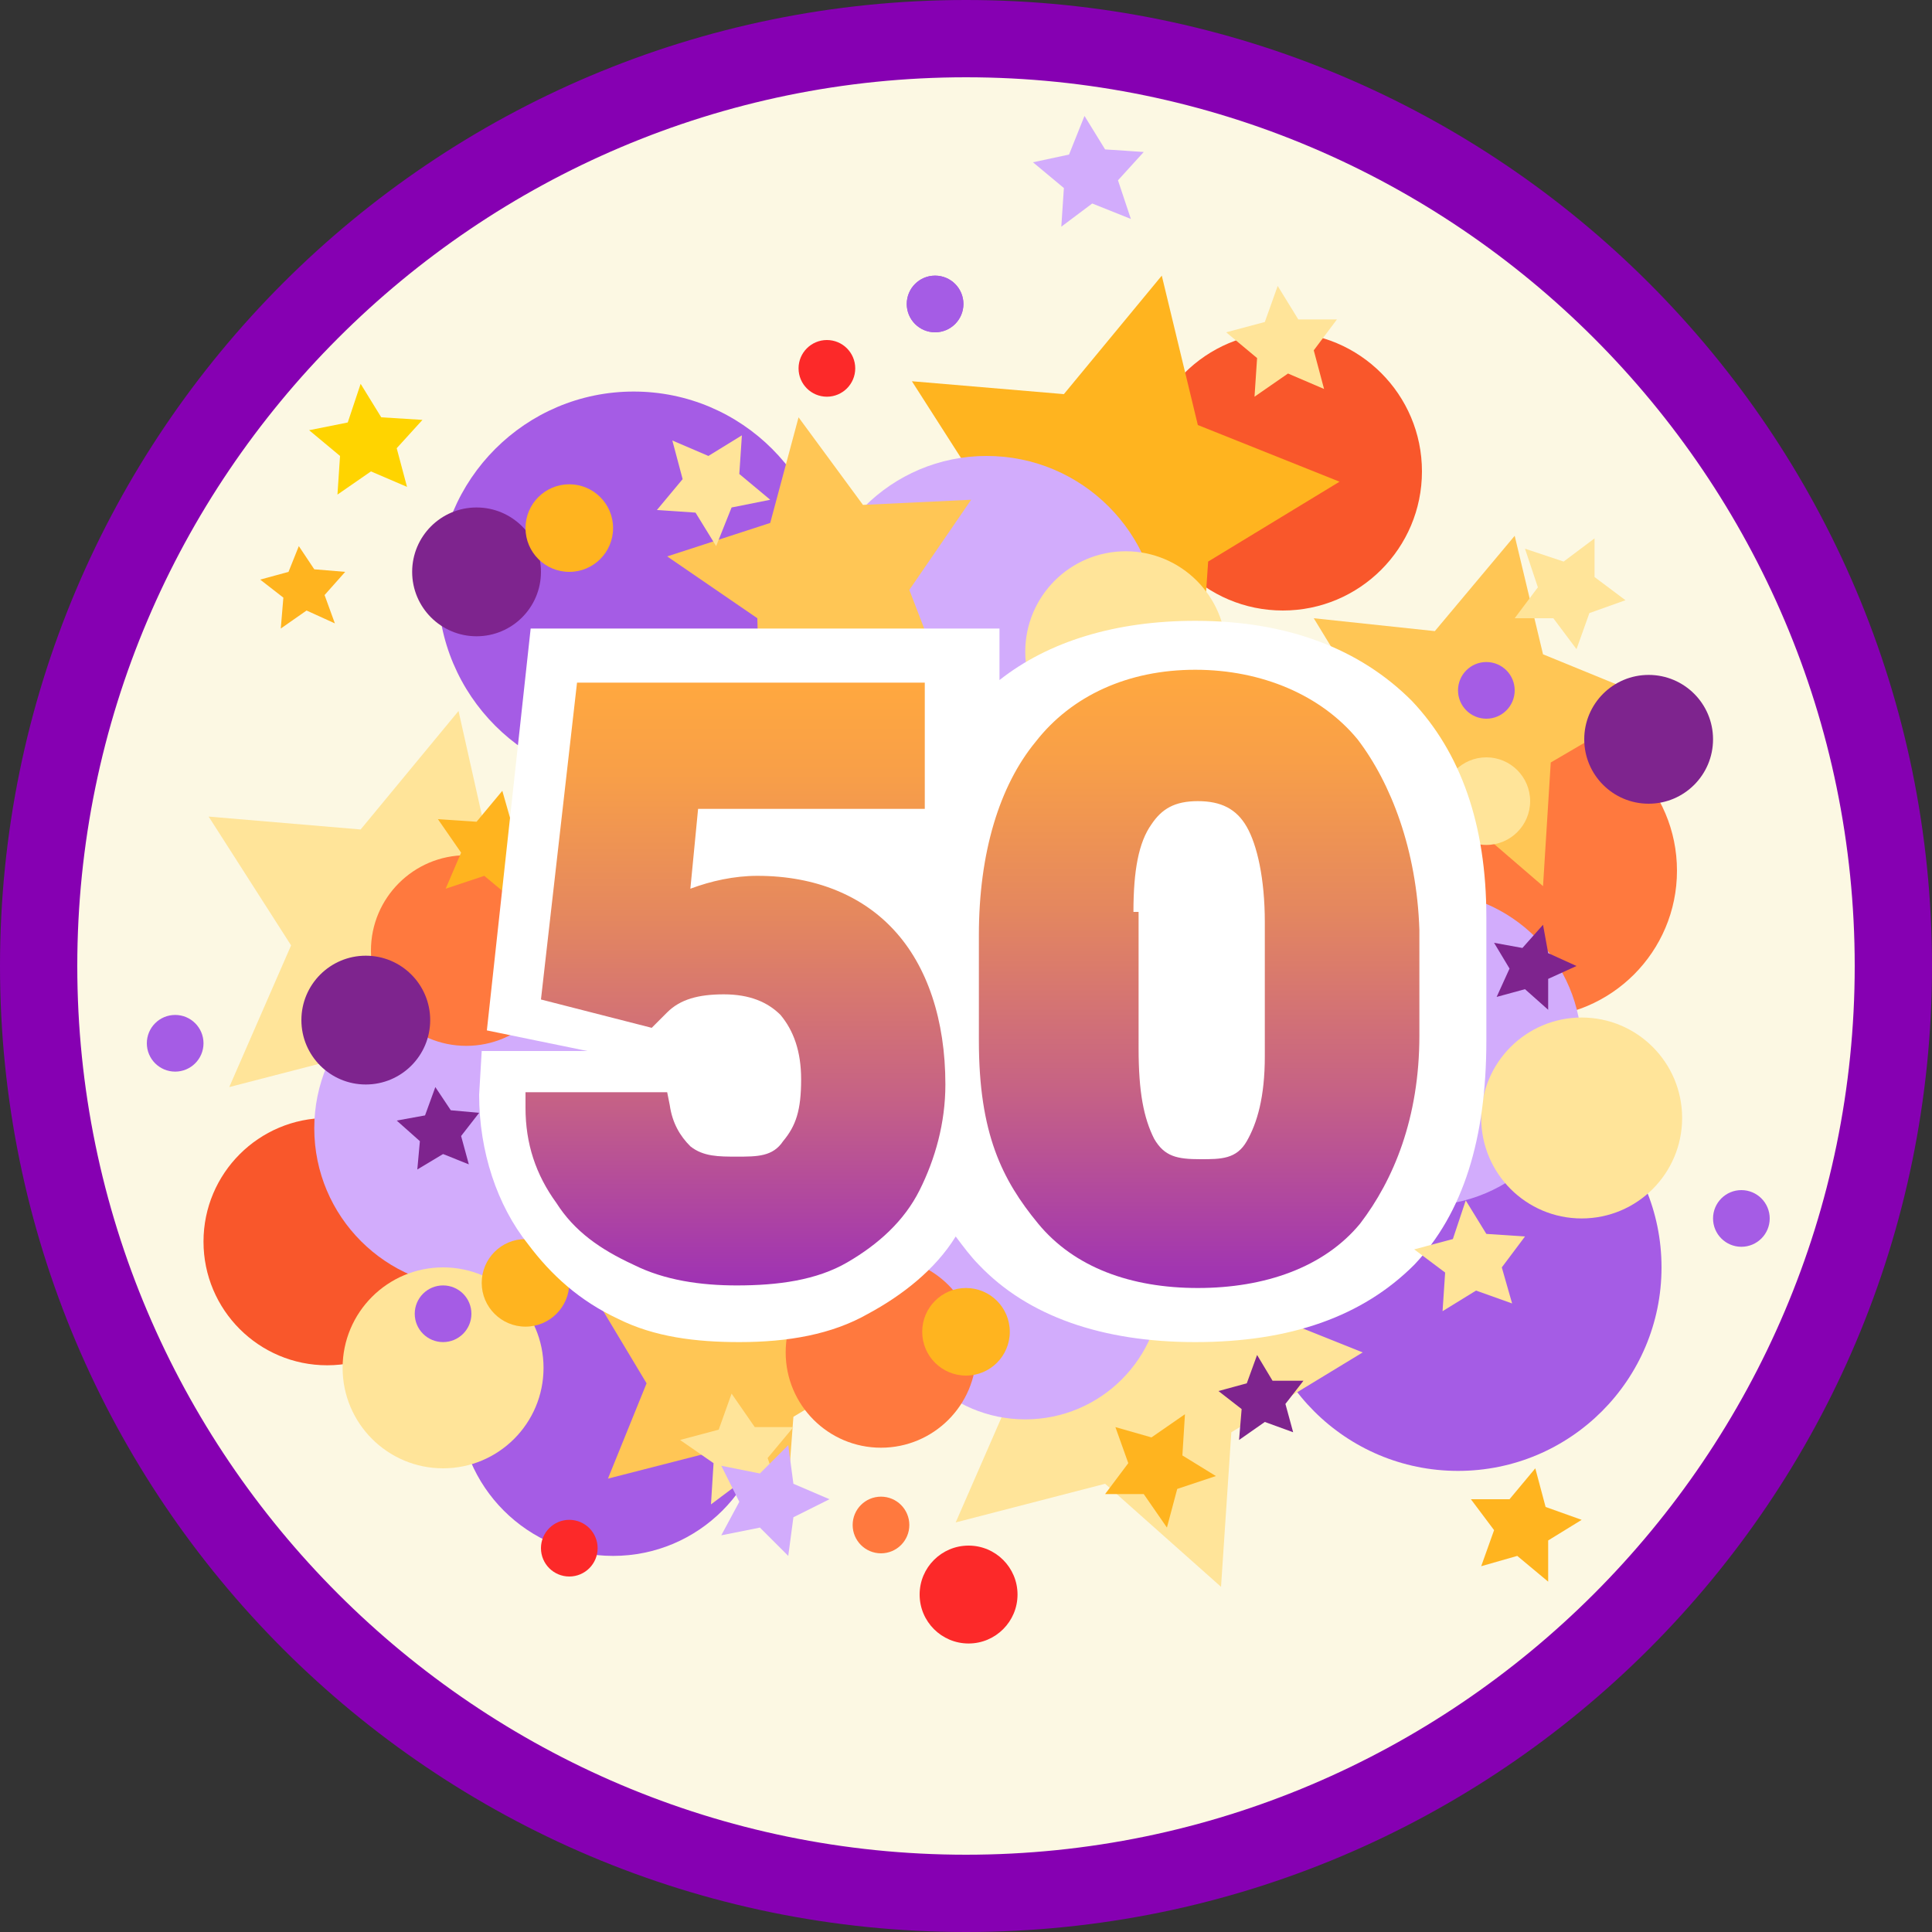 <?xml version="1.0" encoding="utf-8"?>
<!-- Generator: Adobe Illustrator 19.2.1, SVG Export Plug-In . SVG Version: 6.00 Build 0)  -->
<svg version="1.0" id="Layer_1" xmlns="http://www.w3.org/2000/svg" xmlns:xlink="http://www.w3.org/1999/xlink" x="0px" y="0px"
	 width="75px" height="75px" viewBox="0 0 75 75" style="enable-background:new 0 0 75 75;" xml:space="preserve">
<rect x="0" y="0" width="75" height="75" fill="#333333" stroke="none"/>
<style type="text/css">
	.st0{fill:#FCF8E3;}
	.st1{fill:#8600B2;}
	.st2{fill:#FF793E;}
	.st3{fill:#F9572B;}
	.st4{fill:#FFB41F;}
	.st5{fill:#FFD400;}
	.st6{fill:#A55CE5;}
	.st7{fill:#D2ACFC;}
	.st8{fill:#FFE499;}
	.st9{fill:#FFC655;}
	.st10{fill:#FFFFFF;}
	.st11{fill:url(#SVGID_1_);}
	.st12{fill:url(#SVGID_2_);}
	.st13{fill:#7E248E;}
	.st14{fill:#FC2929;}
</style>
<g>
	<g>
		<path class="st0" d="M37.5,73.5c-19.9,0-36-16.1-36-36s16.1-36,36-36s36,16.1,36,36S57.4,73.5,37.5,73.5z"/>
		<path class="st1" d="M37.5,3C56.5,3,72,18.5,72,37.5S56.5,72,37.5,72S3,56.5,3,37.5S18.5,3,37.5,3 M37.5,0C16.8,0,0,16.8,0,37.5
			S16.8,75,37.5,75S75,58.2,75,37.5S58.2,0,37.5,0L37.5,0z"/>
	</g>
	<circle class="st2" cx="59.4" cy="33.8" r="5.7"/>
	<circle class="st3" cx="49.8" cy="18.3" r="5.4"/>
	<circle class="st3" cx="12.7" cy="48.2" r="4.8"/>
	<polygon class="st4" points="59.6,57 60,58.5 61.4,59 60.1,59.8 60.1,61.4 58.9,60.4 57.5,60.8 58,59.4 57.1,58.2 58.6,58.2 	"/>
	<polygon class="st5" points="14,14.9 14.8,16.2 16.4,16.3 15.4,17.4 15.8,18.9 14.4,18.3 13.1,19.2 13.2,17.7 12,16.7 13.5,16.4 	
		"/>
	<circle class="st6" cx="24.6" cy="22.8" r="7.6"/>
	<circle class="st6" cx="56.6" cy="49.2" r="7.9"/>
	<circle class="st6" cx="36.3" cy="11.8" r="1.1"/>
	<circle class="st6" cx="23.8" cy="54.4" r="6"/>
	<polygon class="st4" points="45.1,10.7 46.5,16.5 52,18.7 46.9,21.8 46.5,27.7 42,23.8 36.3,25.3 38.6,19.8 35.4,14.8 41.3,15.3 	
		"/>
	<circle class="st7" cx="55.3" cy="40.7" r="6.1"/>
	<circle class="st7" cx="38.3" cy="24.4" r="6.7"/>
	<circle class="st8" cx="43.7" cy="25.3" r="3.9"/>
	<circle class="st8" cx="61.4" cy="43.4" r="3.9"/>
	<circle class="st8" cx="38.3" cy="49.2" r="3.9"/>
	<polygon class="st9" points="31,16.2 33.5,19.6 37.7,19.4 35.3,22.9 36.8,26.8 32.8,25.6 29.5,28.2 29.4,24 25.9,21.6 29.9,20.3 	
		"/>
	<polygon class="st9" points="58.8,20.8 59.9,25.4 64.3,27.2 60.2,29.6 59.9,34.4 56.3,31.3 51.7,32.5 53.5,28.1 51,24 55.7,24.5 	
		"/>
	<polygon class="st9" points="29.6,47.5 30.5,51.4 34.3,52.9 30.8,55 30.5,59 27.5,56.4 23.6,57.4 25.1,53.7 23,50.2 27,50.6 	"/>
	<polygon class="st8" points="46,44.5 47.4,50.3 52.9,52.5 47.8,55.6 47.4,61.6 42.9,57.6 37.1,59.1 39.5,53.6 36.3,48.6 42.2,49.1 
			"/>
	<circle class="st7" cx="39.8" cy="49.8" r="5.3"/>
	<polygon class="st4" points="11.6,21.2 12.2,22.1 13.4,22.2 12.6,23.1 13,24.2 11.9,23.7 10.9,24.4 11,23.2 10.1,22.5 11.2,22.2 	
		"/>
	<polygon class="st8" points="17.8,27.6 19.1,33.4 24.7,35.6 19.6,38.7 19.2,44.6 14.7,40.7 8.9,42.2 11.3,36.7 8.1,31.7 14,32.2 	
		"/>
	<circle class="st7" cx="18.4" cy="43.8" r="6.2"/>
	<circle class="st2" cx="18.1" cy="36.9" r="3.7"/>
	<circle class="st2" cx="34.2" cy="52.5" r="3.7"/>
	<circle class="st8" cx="17.2" cy="53.1" r="3.9"/>
	<polygon class="st4" points="17,31.8 18.5,31.9 19.5,30.7 19.9,32.1 21.3,32.6 20,33.5 20,35 18.8,34 17.3,34.5 17.9,33.1 	"/>
	<circle class="st4" cx="20.4" cy="49.8" r="1.7"/>
	<circle class="st8" cx="57.7" cy="31.1" r="1.7"/>
	<line class="st10" x1="25.2" y1="40.8" x2="25.5" y2="40.4"/>
	<path class="st10" d="M54.8,27.2c-2-2-4.8-3.1-8.4-3.1c0,0,0,0,0,0c-3.1,0-5.7,0.8-7.6,2.3v-2l-18.2,0L18.9,40l3.9,0.8l-4.1,0
		l-0.1,1.7c0,2.2,0.7,4.3,1.9,5.8c0.9,1.2,2,2.2,3.5,2.9c1.4,0.7,3,0.9,4.7,0.9c0,0,0,0,0,0c1.9,0,3.6-0.3,5-1.1
		c1.3-0.7,2.6-1.7,3.4-3c0.3,0.4,0.6,0.8,0.9,1.1c1.9,2,4.8,3,8.4,3c0,0,0,0,0,0c3.7,0,6.5-1,8.5-3c1.9-2,2.8-4.9,2.8-8.7l0-4.8
		C57.7,32,56.7,29.2,54.8,27.2z"/>
	<linearGradient id="SVGID_1_" gradientUnits="userSpaceOnUse" x1="28.687" y1="26.563" x2="28.687" y2="50">
		<stop  offset="0" style="stop-color:#FFA83F"/>
		<stop  offset="0.148" style="stop-color:#F89F48"/>
		<stop  offset="0.388" style="stop-color:#E4875F"/>
		<stop  offset="0.688" style="stop-color:#C56186"/>
		<stop  offset="1" style="stop-color:#9E31B5"/>
	</linearGradient>
	<path class="st11" d="M29.4,34C29.4,34,29.4,34,29.4,34c-0.9,0-1.8,0.2-2.6,0.5l0.3-3.1l8.8,0v-4.9l-13.5,0l-1.4,12.3l4.3,1.1
		l0.6-0.6c0.5-0.5,1.2-0.7,2.2-0.7c1,0,1.7,0.3,2.2,0.8c0.5,0.6,0.8,1.4,0.8,2.5c0,1.2-0.2,1.8-0.7,2.4c-0.4,0.6-1,0.6-1.8,0.6
		c0,0,0,0,0,0c-0.7,0-1.3,0-1.8-0.4c-0.4-0.4-0.7-0.9-0.8-1.6l-0.1-0.5l-5.5,0l0,0.6c0,1.4,0.4,2.6,1.2,3.7c0.7,1.1,1.7,1.8,3,2.4
		c1.2,0.6,2.6,0.8,4,0.8c0,0,0,0,0,0c1.6,0,3.1-0.2,4.3-0.9c1.2-0.7,2.2-1.6,2.8-2.8c0.6-1.2,1-2.6,1-4.1c0-2.5-0.7-4.6-2-6
		C33.5,34.8,31.7,34,29.4,34z"/>
	<linearGradient id="SVGID_2_" gradientUnits="userSpaceOnUse" x1="46.5" y1="26" x2="46.5" y2="50">
		<stop  offset="0" style="stop-color:#FFA83F"/>
		<stop  offset="0.148" style="stop-color:#F89F48"/>
		<stop  offset="0.388" style="stop-color:#E4875F"/>
		<stop  offset="0.688" style="stop-color:#C56186"/>
		<stop  offset="1" style="stop-color:#9E31B5"/>
	</linearGradient>
	<path class="st12" d="M52.7,28.7C51.3,27,49,26,46.4,26c0,0,0,0,0,0c-2.6,0-4.8,1-6.2,2.8c-1.4,1.7-2.2,4.3-2.2,7.5v4.1
		c0,3.6,0.9,5.4,2.3,7.1c1.4,1.7,3.6,2.5,6.2,2.5c0,0,0,0,0,0c2.6,0,4.9-0.8,6.3-2.5c1.3-1.7,2.3-4.1,2.3-7.3v-4.1
		C55,33,54,30.4,52.7,28.7z M44,35.4c0-1.6,0.2-2.7,0.7-3.4c0.4-0.6,0.9-0.9,1.8-0.9c0.9,0,1.5,0.3,1.9,1c0.4,0.7,0.7,2,0.7,3.7V41
		c0,1.6-0.3,2.6-0.7,3.3c-0.4,0.7-1,0.7-1.8,0.7c0,0,0,0,0,0c-0.9,0-1.4-0.1-1.8-0.8c-0.4-0.8-0.6-1.8-0.6-3.5V35.4z"/>
	<circle class="st13" cx="64" cy="28.7" r="2.5"/>
	<circle class="st13" cx="18.5" cy="22.2" r="2.5"/>
	<circle class="st13" cx="14.2" cy="39.6" r="2.5"/>
	<circle class="st4" cx="22.1" cy="20.5" r="1.7"/>
	<circle class="st4" cx="37.5" cy="51.7" r="1.7"/>
	<circle class="st6" cx="36.3" cy="11.8" r="1.1"/>
	<circle class="st6" cx="67.6" cy="47.3" r="1.1"/>
	<circle class="st14" cx="32.1" cy="14.3" r="1.1"/>
	<circle class="st14" cx="37.6" cy="61.9" r="1.9"/>
	<circle class="st14" cx="22.1" cy="60.1" r="1.1"/>
	<circle class="st2" cx="34.2" cy="59.2" r="1.1"/>
	<circle class="st6" cx="6.8" cy="40.5" r="1.1"/>
	<circle class="st6" cx="57.7" cy="26.8" r="1.1"/>
	<circle class="st6" cx="17.2" cy="51" r="1.1"/>
	<polygon class="st8" points="56.9,46.6 57.7,47.9 59.2,48 58.3,49.2 58.7,50.6 57.3,50.1 56,50.9 56.1,49.4 54.9,48.5 56.4,48.1 	
		"/>
	<polygon class="st8" points="49.6,11.1 50.4,12.4 51.9,12.4 51,13.6 51.4,15.1 50,14.5 48.7,15.4 48.8,13.9 47.6,12.9 49.1,12.5 	
		"/>
	<polygon class="st8" points="28.4,54.1 29.3,55.4 30.8,55.4 29.8,56.6 30.3,58.1 28.8,57.5 27.6,58.4 27.7,56.8 26.4,55.9 
		27.9,55.5 	"/>
	<polygon class="st7" points="42.1,4.5 42.9,5.8 44.4,5.9 43.4,7 43.9,8.5 42.4,7.9 41.2,8.8 41.3,7.3 40.1,6.3 41.5,6 	"/>
	<polygon class="st7" points="30.6,56.1 30.8,57.6 32.2,58.2 30.8,58.9 30.6,60.4 29.5,59.3 28,59.6 28.7,58.3 28,56.9 29.5,57.2 	
		"/>
	<polygon class="st8" points="61.9,20.9 61.9,22.4 63.1,23.3 61.7,23.8 61.2,25.2 60.3,24 58.8,24 59.7,22.8 59.2,21.3 60.7,21.8 	
		"/>
	<polygon class="st4" points="46,54.9 45.9,56.5 47.2,57.3 45.7,57.8 45.3,59.3 44.4,58 42.9,58 43.8,56.8 43.3,55.4 44.7,55.8 	"/>
	<polygon class="st8" points="28.8,16.9 28.7,18.4 29.9,19.4 28.4,19.7 27.8,21.2 27,19.9 25.5,19.8 26.5,18.6 26.1,17.1 27.5,17.7 
			"/>
	<polygon class="st13" points="16.9,42.2 17.5,43.1 18.6,43.2 17.9,44.1 18.2,45.2 17.2,44.8 16.2,45.4 16.3,44.3 15.4,43.5 
		16.5,43.3 	"/>
	<polygon class="st13" points="48.8,52.6 49.4,53.6 50.6,53.6 49.9,54.5 50.2,55.6 49.1,55.2 48.1,55.9 48.2,54.7 47.3,54 
		48.4,53.7 	"/>
	<polygon class="st13" points="59.9,35.9 60.1,37 61.2,37.5 60.1,38 60.1,39.2 59.2,38.4 58.1,38.7 58.6,37.6 58,36.6 59.1,36.8 	
		"/>
</g>
</svg>
